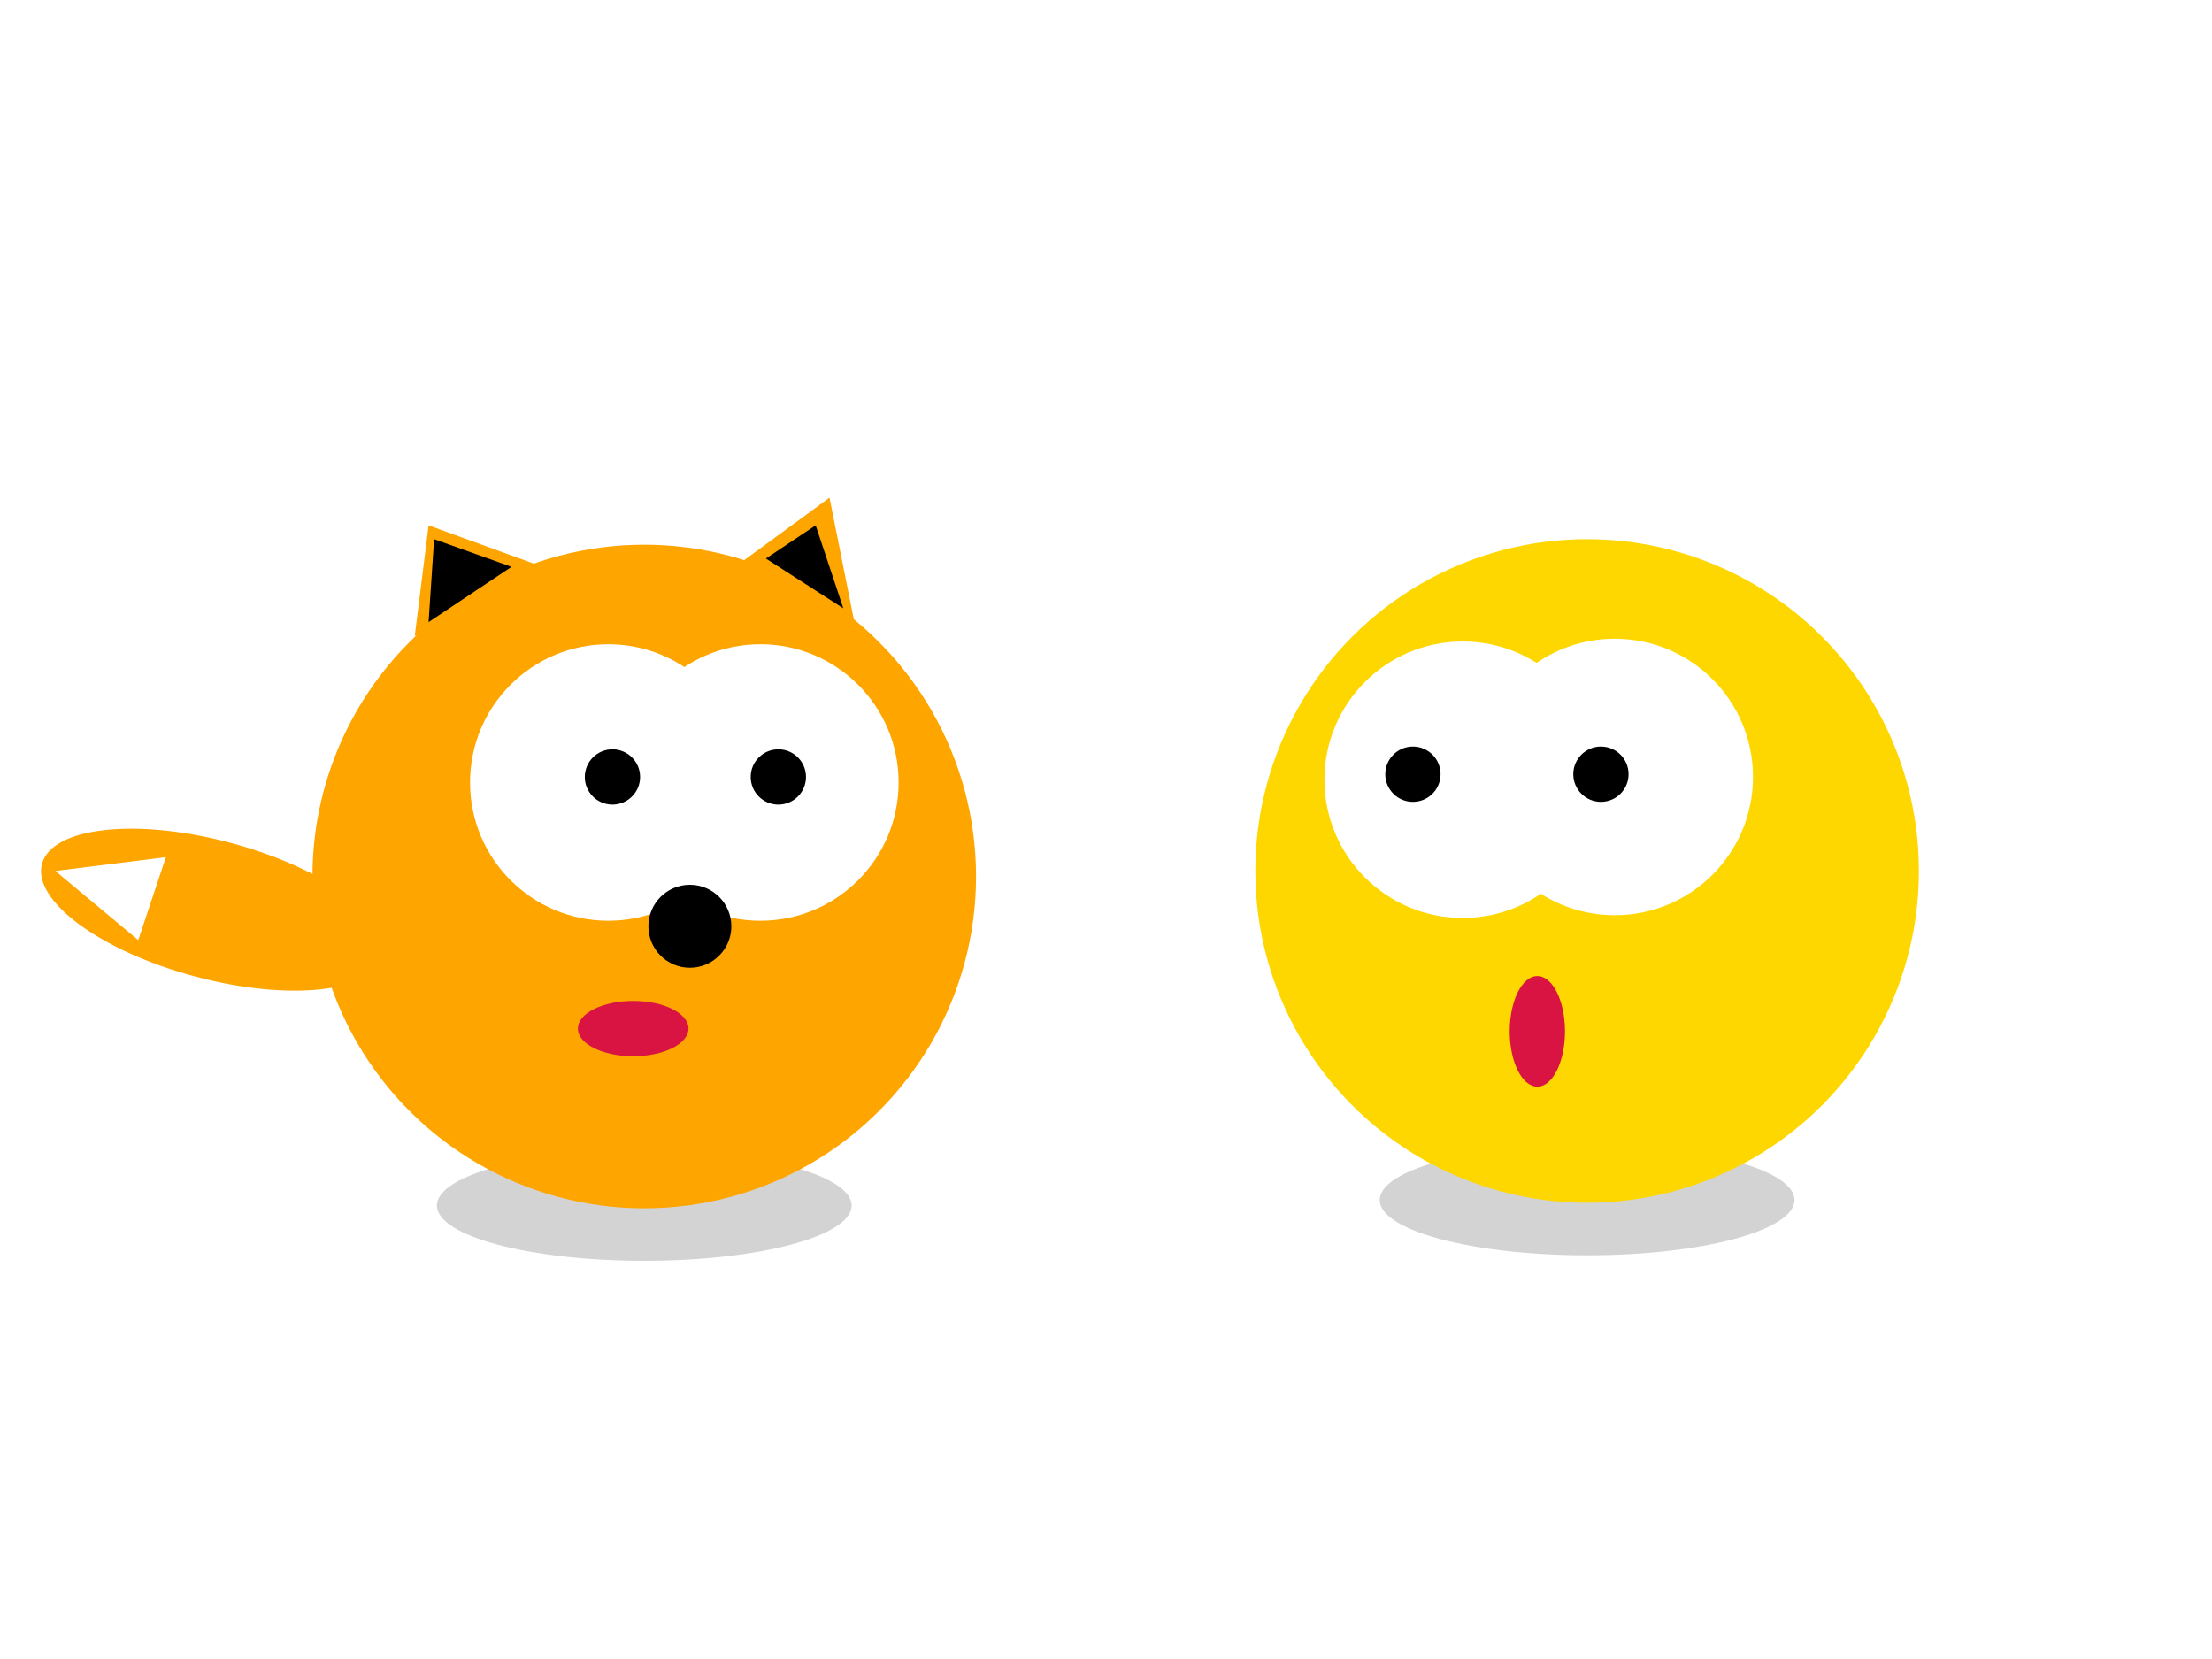 <svg width="800" height="600" xmlns="http://www.w3.org/2000/svg">
<path fill="#fff" d="M-1-1h802v602H-1z"/>
<g>
<ellipse ry="20" rx="75" cy="436" cx="233" fill="#d3d3d3"/>
<circle cy="317" cx="233" fill="#fea500" r="120"/>
<ellipse ry="10" rx="20" cy="372" cx="229" fill="#d91442"/>
<circle cy="283" cx="220" fill="#fff" r="50"/>
<circle cy="283" cx="275" fill="#fff" r="50"/>
<circle cy="335" cx="249.5" r="15"/>
<circle cy="281" cx="221.5" r="10"/>
<circle cy="281" cx="281.5" r="10"/>
<polygon points="150,230 155,190 210,210" fill="#fea500"></polygon>
<polygon points="155,225 157,195 185,205" fill="black"></polygon>
<polygon points="259,210 300,180 310,230" fill="#fea500"></polygon>
<polygon points="277,202 295,190 305,220" fill="black"></polygon>
<ellipse transform="rotate(15 77 329)" ry="25" rx="64" cy="329" cx="77" fill="#fea500"/>
<polygon points="50,340 20,315 60,310" fill="white"></polygon>
<ellipse ry="20" rx="75" cy="434" cx="574" fill="#d3d3d3"/>
<circle cy="315" cx="574" fill="#fed700" r="120"/>
<ellipse ry="20" rx="10" cy="373" cx="556" fill="#d91442"/>
<circle cy="282" cx="529" fill="#fff" r="50"/>
<circle cy="281" cx="584" fill="#fff" r="50"/>
<circle cy="280" cx="511" r="10"/>
<circle cy="280" cx="579" r="10"/>
</g>
</svg>





    